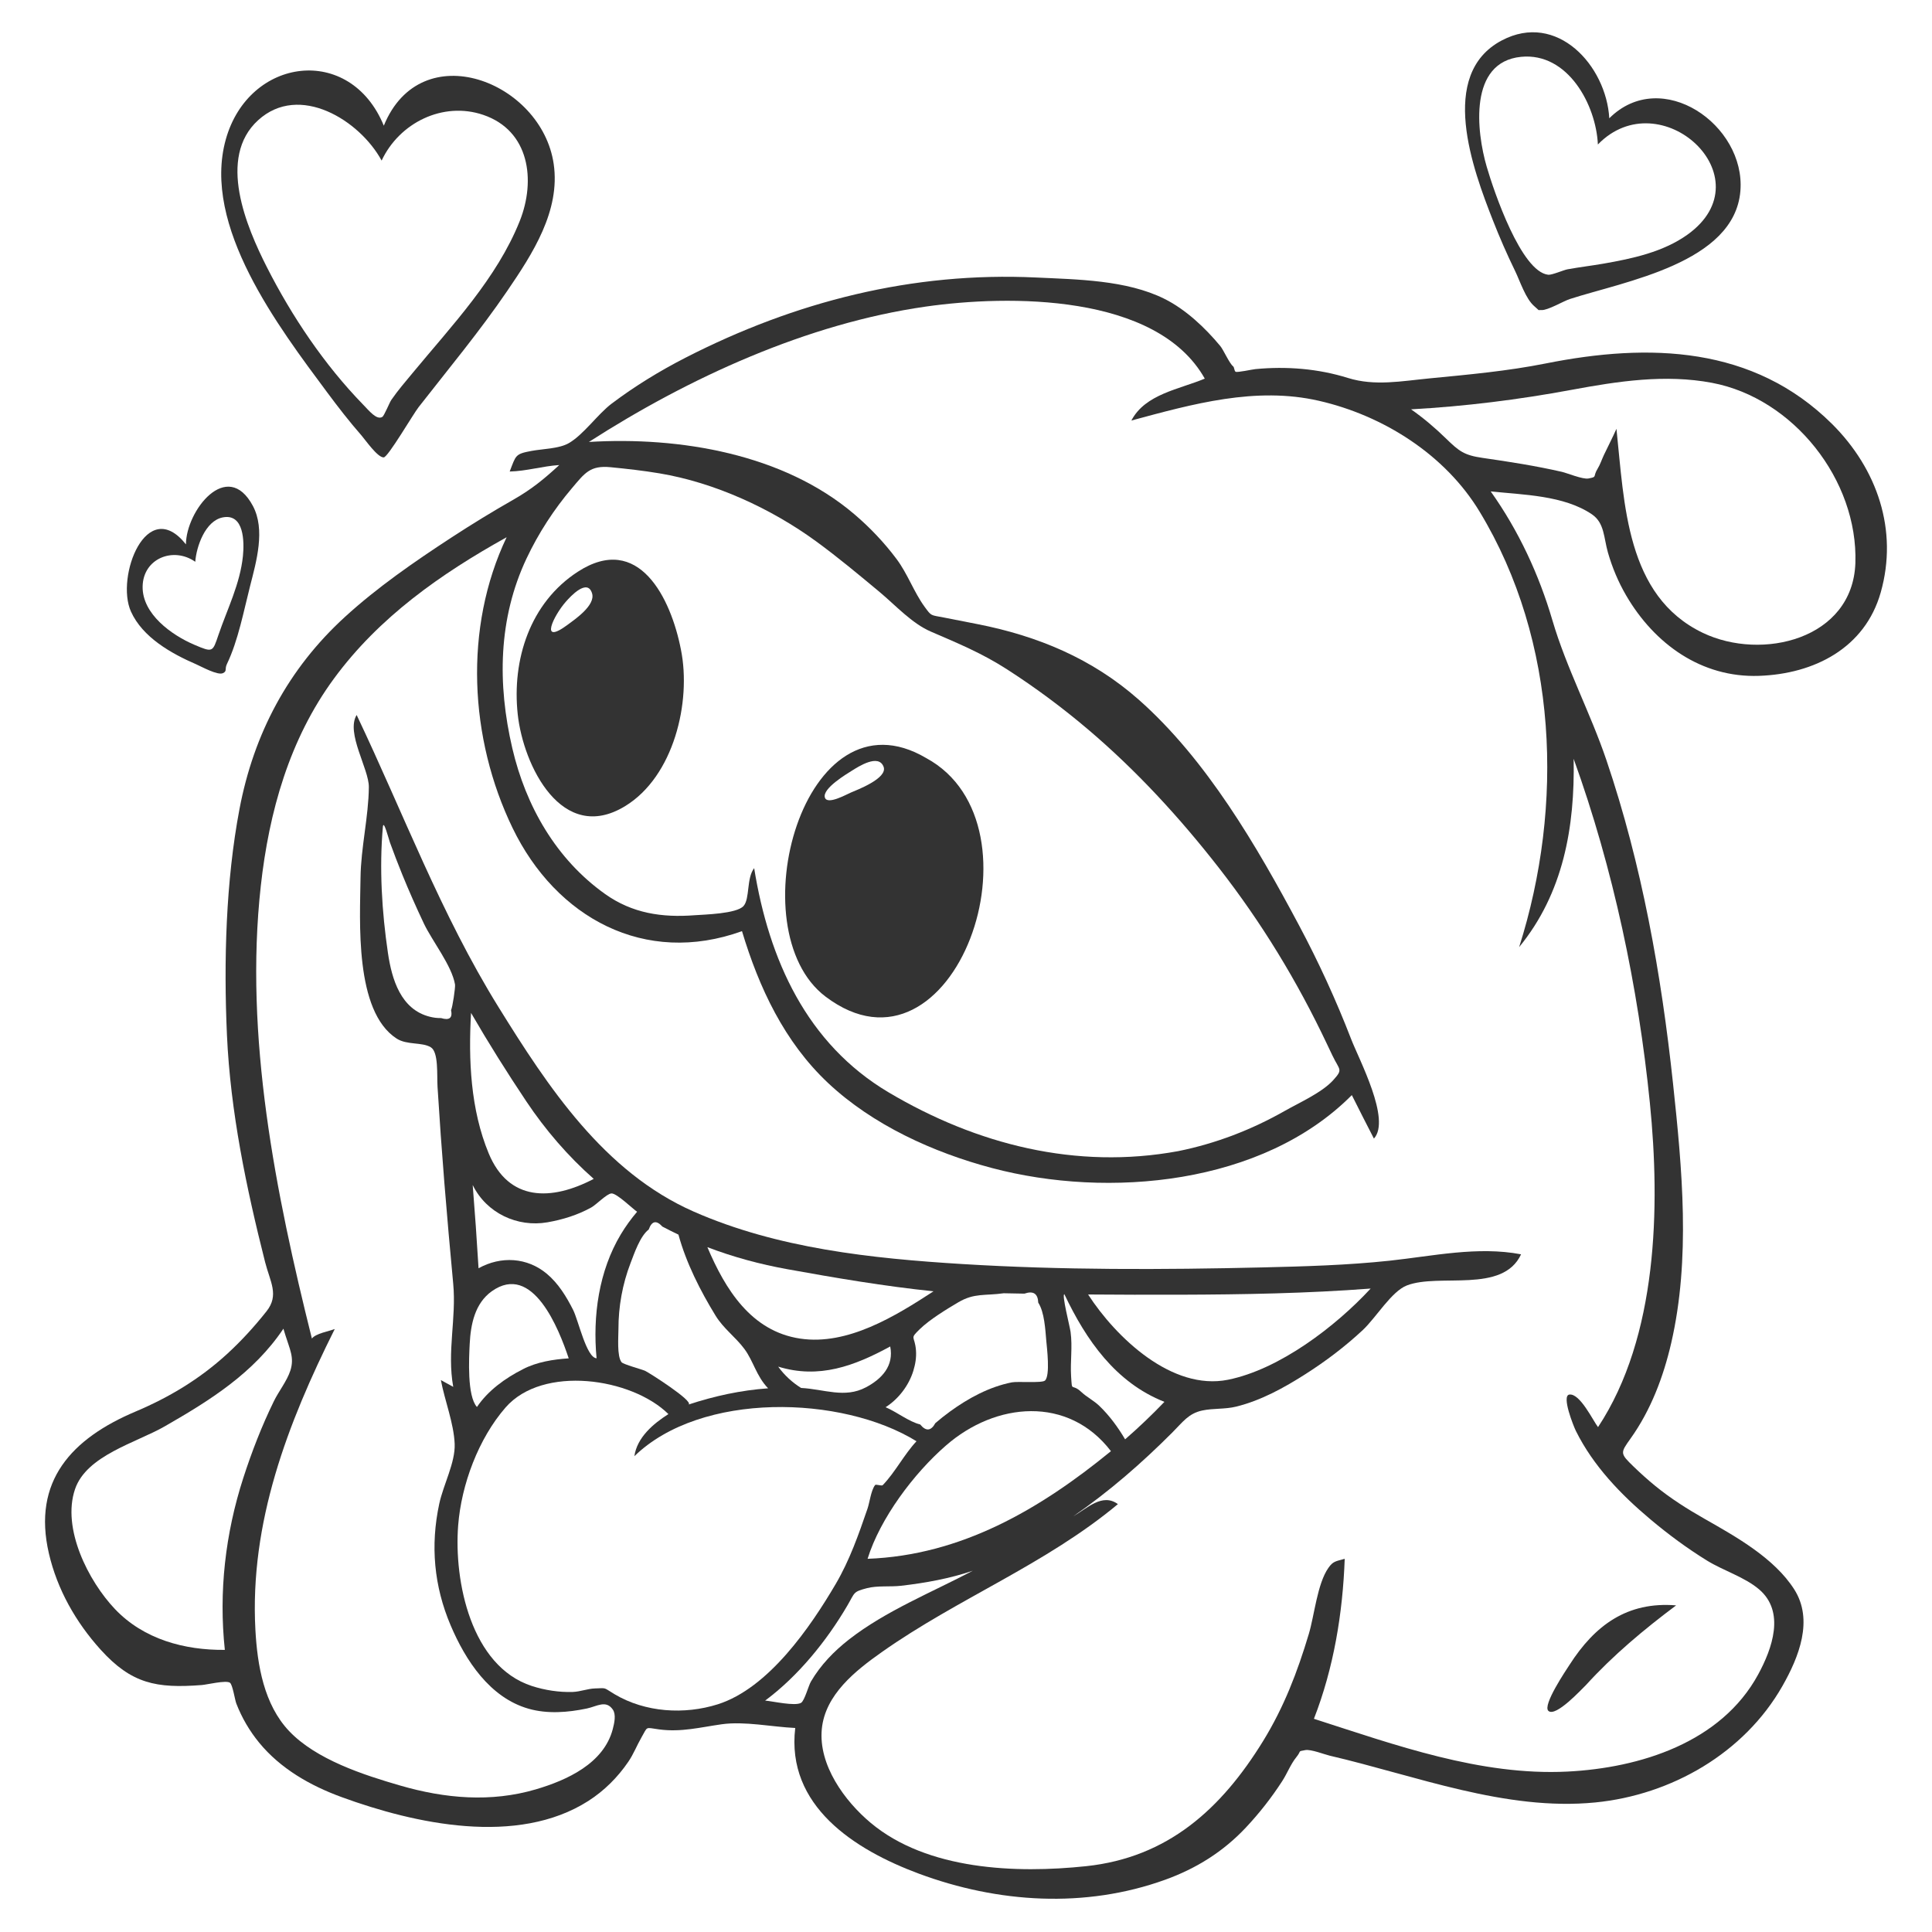 <?xml version="1.0" ?><!-- Generator: Adobe Illustrator 23.0.1, SVG Export Plug-In . SVG Version: 6.00 Build 0)  --><svg height="850pt" id="Layer_1" version="1.1" viewBox="0 0 850 850" width="850pt" xml:space="preserve" xmlns="http://www.w3.org/2000/svg" xmlns:xlink="http://www.w3.org/1999/xlink">
<rect x="0" y="0" width="850" height="850" fill="#333333" stroke="none"/>
<g fill="#ffffff" stroke="none" transform="scale(0.1,0.1)">
	<path d="M4710.1,5860c9,65.9-1.8,130.2,2.3,195.1c4.8,74.9,0.3,27.2,45.6,69.6   c23.4,21.9,54.4,37.4,78.3,60.3c44.5,42.6,82.5,94.5,113.7,147.5c60.1-52.3,117.8-107.4,173-164.9   c-215-84.9-344.4-271.7-440.2-473.5C4670.3,5694,4706.8,5835.5,4710.1,5860z" id="1" style="fill:#FFFFFF;"/>
	<path d="M3677.4,6967.8c60.5-103.2,100.4-217,139.1-329.8c9.7-28.1,15.2-79.6,33.2-104   c4.2-5.7,29.1,5.2,34,0c55-57.1,93.4-134,148.5-193.1c-328.1-202.9-948.5-219.2-1241.2,65.8c11.7-82.7,83.4-143.2,149.8-185.3   c-162.8-160.2-552.9-216.5-716.3-29.3c-119.6,137.1-194.9,339.9-208.8,519.3c-19.1,246.1,56.9,619.4,324.2,706.3   c56.7,18.4,120.2,28.2,179.9,26.2c32.8-1.1,65.3-14.3,97-15.4c55.2-2,35.7-5.1,87.7,25.7c134.5,79.8,306.1,90.5,453.5,44   C3381,7427.4,3565.3,7159.1,3677.4,6967.8z" id="2" style="fill:#FFFFFF;"/>
	<path d="M1277.4,6030.1c18.4-56.9-2.6-93.9-21.5-155c-3-9.8-6-19.6-9-29.4   c-131.2,195.5-321.9,314.8-522.4,429.8c-125.7,72.1-343.7,127.4-394.4,276.2c-58.9,172.8,58.7,404.5,175.9,527.8   c125.8,132.3,304.9,181.1,483.2,179.3c-27.3-255.6,2.2-511.7,81.1-756c37.3-115.4,81.3-229,134.6-338   C1226,6121.4,1262.7,6075.6,1277.4,6030.1z" id="3" style="fill:#FFFFFF;"/>
	<path d="M5402.8,6070.3c226.2-45.6,473.4-234.4,627.5-401.2c-279,21.3-558.2,26.2-837.9,27.1   c-135.1,0.4-270.1,0.1-405.2-1C4909.6,5884.2,5156,6120,5402.8,6070.3z" id="4" style="fill:#FFFFFF;"/>
	<path d="M4161.4,6360C4021,6481.8,3872,6680.2,3817,6858.1c411.8-15.4,757.4-217.4,1070.7-473.6   C4699.6,6139.2,4380.3,6168.5,4161.4,6360z" id="5" style="fill:#FFFFFF;"/>
	<path d="M2497.9,2748.3c33.4-24.8,122.6-85.6,107-137.6c-20.3-67.7-94.7,12.8-115.5,36.7   C2435.8,2708,2370.6,2842.9,2497.9,2748.3z" id="6" style="fill:#FFFFFF;"/>
	<path d="M1682.1,1834.2c8.5-5.3,31.3-62.9,39.7-75c28.9-41.9,62.6-80.8,95-120   c170.6-206.2,369.4-414.7,469.9-666.8c71.4-179.2,43-397.8-160.6-467c-177.5-60.4-369.3,35-447.1,201.1   c-95.9-176.9-362-343-543.4-177.6c-180.8,164.8-51.2,469.7,38.5,646.4c109.7,216.2,253.3,430,422.9,604.2   C1624.1,1807.3,1657.2,1849.5,1682.1,1834.2z" id="7" style="fill:#FFFFFF;"/>
	<path d="M2253.9,3291.7c59.3,254.5,192.5,488.1,408.3,641.6c119.5,85,250.1,104.4,394.5,93.3   c39.4-3,184-6,214.5-40.5c28.7-32.5,12.3-122.3,46.8-166.6c64.8,402.4,230.9,772.5,591.6,986.5c388.2,230.2,826,340.9,1273.9,258.5   c165.2-33.3,322.7-93.9,469.1-177.1c62.6-35.6,163.3-80.4,212.3-134.4c45.2-49.8,29.2-42.5-2.6-108.8c-8-16.6-15.8-33.2-23.7-49.8   c-131.4-277.9-287.6-534.6-477-777.5c-171.4-219.8-361.7-427-574.4-607.5c-113-95.9-232.1-184.4-356.7-264.6   c-109.9-70.8-216.8-115-334.8-165.9c-84.6-36.5-154.8-115.1-225.8-174.3c-91.1-75.9-182.5-152.1-278.2-222.1   c-198.5-145-447.4-259.5-690.6-300c-71.1-11.9-143.3-20-215.1-27c-89.9-8.8-113.7,26.2-169.5,92   c-79.4,93.5-147.1,197.8-199.6,308.7C2191.6,2721.3,2188.2,3009.7,2253.9,3291.7z M4074.7,3335.1   c543.1,293.8,120.8,1475.6-442.7,1049.5C3244.1,4091.4,3535.9,3017.3,4074.7,3335.1z M2541.7,2515.7   c268.4-174.5,410.2,116.4,454.1,342.3c46.5,229.8-31.2,558.1-245.7,688.8c-277.9,169.3-448-178.8-472.3-404.2   C2251.8,2902.5,2331.7,2652.1,2541.7,2515.7z" id="8" style="fill:#FFFFFF;"/>
	<path d="M854.8,2836.6c82.3,35.1,80.5,32.5,106.1-42.7c39.2-115,95.4-224.8,107.9-347.6   c6.3-62.4,5.5-188.1-88.5-170c-77.5,14.9-116.4,129.2-121.2,195.3c-96.6-67.8-229.8-14.6-231.6,109.1   C625.7,2701.7,755.4,2794.2,854.8,2836.6z" id="9" style="fill:#FFFFFF;"/>
	<path d="M6811.5,1208.8c16.2,1.8,67.4-20.8,85.1-24c52.2-9.5,105.1-15.7,157.5-24.8   c127.4-22.2,264-51.3,370.9-128.3c348.2-250.7-120.6-678.9-395-396c-8-174.5-132.2-405.9-337.9-385.7   c-231.3,22.8-196.4,329-151.1,483.9C6572.8,842.9,6692.5,1195.4,6811.5,1208.8z" id="10" style="fill:#FFFFFF;"/>
	<path d="M3743.5,3486.9c24.4-10.6,163.3-62.4,143.9-113.5c-22.2-58.4-110.4-0.8-139.9,17.6   c-18.8,12.1-132.3,78.6-118.1,118.6C3640.9,3541.8,3723,3495.7,3743.5,3486.9z" id="11" style="fill:#FFFFFF;"/>
	<path d="M3423.7,6012.6c26.3,36.9,62.4,70.1,100.8,93.8c101.2,5.2,191.6,46.8,285.1-2.7   c70.3-37.2,123.9-94.3,107-179.8C3758.7,6009.8,3603.8,6067.9,3423.7,6012.6z" id="12" style="fill:#FFFFFF;"/>
	<path d="M4567.9,5731.3c-1.6-40.1-21.9-53.3-60.9-39.8c-30.3-0.5-60.7-1.1-91-1.7   c-82.7,11.6-129.1-1.8-199.4,39.5c-52,30.6-126.1,76-169.2,117.7c-47.6,46.1-22.6,27.4-17.5,93.9c2.4,31-2.6,61-11.7,90.5   c-19.9,64.4-65,123.5-121.9,159.8c47.9,20.1,102.8,64,152.1,75.8c25.3,31.1,47.6,29.2,66.7-5.7c20.6-17.8,41.9-34.7,63.9-50.7   c81.6-59.3,173-109,272.7-128.8c25.3-5,132.1,4,145.5-7.7c24.3-21.2,8.6-146.3,6-175.6C4599.1,5851.2,4595.1,5772.1,4567.9,5731.3z   " id="13" style="fill:#FFFFFF;"/>
	<path d="M5803,1763.4c-278.7-63.9-555.9,14.1-825.4,86.7c61.2-117.2,212.6-137.6,322.9-184.4   c-211.9-376-865.4-368.5-1227.9-316.8c-521,74.4-1041.5,312.6-1481.7,595.5c398.8-24.2,855.4,52,1167.4,317.6   c69.1,58.8,131.9,124.9,186.3,197.6c48.9,65.4,76.2,145.4,123.1,209.7c31.5,43.2,25.9,35.9,85.3,47.6c49.3,9.7,98.5,19.3,147.8,29   c264.7,52,504.4,151.5,709.5,332.6c298.1,263.4,519.8,645.2,705,992.7c86.3,162,163,329,229.1,500.2   c34.7,89.9,176.3,355.1,100.3,437.9c-32.8-63.6-65.2-127.3-97.2-191.3c-392.6,395.3-1071.4,456.4-1583,320.9   c-258.5-68.5-524.5-189.4-721.2-374.1c-192.2-180.6-304-419.1-378.8-668.1c-427.3,154.2-817.8-58.2-1009.4-453.9   c-190.1-392.7-215.9-880.6-26.1-1279.2c-289.9,161.1-561.3,351.6-759.7,621.9c-196.2,267.1-285.7,586.2-321.9,912.4   c-73.4,661.9,65.2,1351.4,224.8,1991.1c17.1-22.4,74.3-31.7,100.6-41.9c-207.3,414.6-374.9,851.9-349.1,1324.3   c8.5,154.7,37.6,327.8,148.3,444.6c119,125.4,327.3,193,489.2,239.8c196.4,56.9,398,75,596.4,16.6   c136.7-40.3,298.5-113.7,338.2-264.5c7.1-27.1,15.5-64.6,0.4-86.4c-30.2-43.8-69.9-14.1-114.2-4.8c-83.7,17.5-173.4,24.7-256.7,0.9   c-170.2-48.6-277-212.3-342.6-366.6c-73.5-173-89.5-351.5-50.2-534.7c18.1-84.6,71.2-181.7,67.9-263.8   c-3.7-91-43.8-190.8-60.7-280.7c18,10.2,36.1,20.1,54.4,29.8c-28.1-155.9,14.3-300.2-0.1-453.6c-13.9-148.1-27-296.3-39-444.6   c-11.3-140.5-21.3-281.1-30-421.8c-3.2-52.1,5.3-152.7-29.7-174.1c-38.4-23.4-104.9-9-150-38.1   c-186.5-120.1-161.3-519.6-159.1-707.6c1.6-133.4,35.4-267.6,36.6-398.9c0.7-80.2-101.9-238-53.7-317.3   c205.2,431.1,371,876.8,623.4,1284c219.4,354.1,465.6,727.3,858.9,900.6c369,162.6,783.4,206.5,1181.6,231   c439.2,27,881,25.2,1320.8,14.9c186.5-4.4,373.8-9.7,559.4-29.5c190.2-20.3,387.9-64.6,578.9-28.1c-81,174.5-360,81.6-502.7,137   c-67.3,26.1-135.7,141.9-193.5,196c-77.7,72.5-162.6,136.8-252.2,193.9c-94.6,60.3-195.2,116-305,143.1   c-49.4,12.2-100.9,6.8-149.1,17.1c-60.5,12.9-85,49.8-132.3,97.2c-135.2,135.4-277.9,259.5-435.4,368.3   c60.4-34.4,127.7-104.1,196.4-53.6c-318.5,265.6-703.2,414.3-1038.7,651c-115.6,81.5-249.4,187-264,338.7   c-15.2,157.8,100.1,316.4,215,412.5c249.2,208.5,640,223.3,947.9,190.7c359-38,594.7-251.4,779-551.1   c91.6-149,150.8-303.8,200.7-470.4c24.6-82.1,37.3-221.3,86.3-291c20.5-29.2,31.6-28.7,71.7-39.8   c-8.7,239.4-48.3,480.1-135.5,703.9c358.5,115.3,733.4,251.3,1115,232.2c320.7-16.1,676.7-128.1,839.4-427.1   c61.9-113.8,120.3-276,3.8-374.9c-63.7-54.1-156.9-82-228.8-126.3c-87.5-54-170.5-115.5-249.2-181.6   c-129.8-109-251.3-235-327.5-388.5c-10.4-20.9-64.4-155.5-28.9-160.3c46.9-6.4,104.4,115.6,126.2,143.2   c262.4-397.4,274-968.5,228.1-1425.7c-51.1-509.6-161.3-1032.7-335.4-1514.5c5.6,299.9-45.1,590.8-239.8,828.4   c197.6-621.4,171.6-1345.7-173.8-1915.6C6358.2,2000.3,6086.1,1828.3,5803,1763.4z M6905.1,7324.8   c112-174.9,254.5-279.3,469.2-261.8c-141,105.5-277.5,219.5-396.3,350.1c-18,17.1-133.2,143.2-165.6,114.2   C6784.9,7502.6,6891.8,7345.6,6905.1,7324.8z" id="14" style="fill:#FFFFFF;"/>
	<path d="M3112.2,5487c78.4,184.8,192.1,370.1,408.4,402.3c208.9,31.1,419.1-99.1,586.5-208.1   c-215.6-22.2-429.9-58.7-643-97.2C3344.5,5562.4,3225.8,5530.5,3112.2,5487z" id="15" style="fill:#FFFFFF;"/>
	<path d="M0,0v8500h8500V0H0z M6607.2,177.9c243.2-128.4,459.8,111.2,473,342.5   c229.9-229.1,600.5,29.5,576.8,319.8c-25.9,317.5-511.1,397.8-750.6,475.5c-28.9,9.4-96.3,50.1-125,48.5   c-19.5-1.1-3.8,6.2-31.5-17.4c-37.5-31.9-62.9-111.1-84-154.4c-35.8-73.4-68.5-148.3-98.3-224.4   C6481.2,747.4,6323.8,327.5,6607.2,177.9z M993.5,613.1c101.2-361.5,546.9-421.4,695.1-60.1c163.8-401.9,694.3-194.9,747.4,168.2   c30.2,206.5-93.2,395.7-204.1,558.4c-120.9,177.4-258.1,342.5-390.1,511.5c-24.6,31.5-134.7,220.5-153.6,221.3   c-26.9,1.1-82-78.5-97.4-96.1c-53.4-60.9-103.1-125.1-151.4-190.1C1226.9,1439.9,886.8,994.3,993.5,613.1z M818.1,2395   c0.4-147.7,181.6-380.3,294.4-169.3c55.8,104.3,15.5,244.3-11.7,350.6c-28.1,109.7-52.9,242.2-102.2,344.6   c-11.3,23.5,1.8,31.1-17.6,40.6c-23.2,11.3-95.9-29.4-117.7-38.8c-109.7-47.4-235.8-118.4-287.1-232   C507.4,2538.5,645.3,2177.7,818.1,2395z M8274.4,2606.5c-69.4,244.9-292.6,358.7-535.9,367c-253,8.7-459.7-140.4-584.1-353.7   c-34.5-59.1-61.2-122.8-80.1-188.6c-18.9-65.8-14.8-130.4-70.4-168.3c-123.2-83.9-303.5-85.9-445.4-100.9   c122.4,172.3,212.1,364.7,271.5,567.2c61.7,210.1,167.2,407.3,237.8,615.8c155.7,459.7,241.4,941.1,292.9,1422.9   c40.1,374.7,77.6,770-8.1,1141c-34.3,148.7-89.6,295-178.7,419.9c-45.5,63.9-47.1,65.2,13.2,123.5c30.2,29.2,61.6,57.5,94.1,84.1   c69,56.5,143.1,103.2,220.4,147.1c137,77.9,303.9,171.3,391.8,308.3c86.9,135.4,20.6,299.3-51.5,426   c-168.1,295.3-488.4,479.2-823.1,512.2c-395.3,38.9-789.2-117.6-1169-205.9c-21.4-5-82.7-28.9-106.8-24.4   c-36.8,6.9-14.8,0.7-39.9,31.4c-24.4,30-40.3,71.8-61.5,104.5c-47.2,73.1-101,141.8-160.6,205.2c-99.6,106-217.8,179.8-354.5,229.2   c-352.5,127.2-735.8,102.7-1084.4-26.9c-282.8-105.2-583.9-298-543.4-640.7c-103-4.8-222.4-30.4-323-16.4   c-94.2,13.2-178.1,35.7-275.7,22.7c-63.2-8.4-48.6-15.5-77.9,35.4c-20.3,35.2-34.4,72.7-57.7,106.8   c-46.9,68.8-106.3,128-176.4,172.8c-312.1,199.2-762.9,100.8-1085.6-17.4c-137.7-50.4-268.3-124.8-362.4-239.5   c-42.4-51.7-76.3-109.9-100.4-172.2c-6.2-16-16.1-83.2-28.1-91.4c-17.4-11.8-101.4,8.6-123.9,10.3   c-199.5,15.4-309.3-5.4-445.7-156.6c-108.3-120.1-190-263.9-226.7-422.1c-74.1-318.9,100.4-506,381.5-624.7   c148.2-62.6,282.2-143.3,401.4-252.3c63.3-57.8,121.2-121.4,174.4-188.5c57-71.8,15.7-130.3-6.1-216.4   c-82.7-326.7-152.7-661.6-167.9-999.2c-14.5-322.9-5.2-676.5,55.2-994.4c62.8-331.1,214.2-616.9,463.6-844.8   c143.6-131.3,306.6-243.6,469.3-349.9c89-58.1,179.7-113.6,272-166.2c80.5-45.9,134.5-90.4,202-152.4   c-73.2,4.6-144.6,26.9-218.2,28.5c28-71.2,22.7-77.1,96.3-90.7c48.5-9,120.4-9.5,163-33.7c65.7-37.4,127.8-128,189.7-174.6   c102-76.8,211.1-143.6,324.7-201.8c482.7-247.2,998.9-378.6,1542.1-352.8c181.5,8.6,397.7,10.8,564.5,93.7   c94.2,46.8,179.5,127.6,246.1,207.8c14.1,17,39.7,76,56.5,89.4c5.5,4.4,4.8,20.4,10.9,23.7c7.9,4.3,71.6-10.1,87.3-11.6   c136.7-13.1,275.6-2,407,39c117.9,36.8,235.8,13.7,359,1.8c170.8-16.5,343-32.1,511.4-65.7c455.2-90.8,913.7-77.3,1259.9,266.8   C8258.9,2063.3,8352.1,2332.5,8274.4,2606.5z" id="16" style="fill:#FFFFFF;"/>
	<path d="M7532.1,1684.3c-206.2-38.9-413.6-7-617.2,30.7c-233.6,43.3-469.4,72.8-706.7,85.9   c54.4,38.2,105.3,81.2,152.8,127.6c58.4,57,80.8,74.4,162.2,86.1c116.8,16.8,233.8,35,348.9,61.4c22.2,5.1,91.5,33.8,116.3,29.1   c41.2-7.8,17.5-6,40.9-43.9c10.6-17.1,18.3-40.5,26.9-58.8c18.3-38.7,38.2-76.6,55.5-115.8c35.2,328.9,41.2,735.4,380.1,897.7   c259.7,124.4,659.2,28.6,671.1-307.1C8175,2111.8,7889.9,1751.8,7532.1,1684.3z" id="17" style="fill:#FFFFFF;"/>
	<path d="M3735.7,7212.7c161.2-125.7,364.2-207,544.5-302.2c-101.9,34.6-208.8,53.8-315.5,66.2   c-47.3,5.5-105.3-1.4-150.6,10.6c-62,16.4-52,18.3-85.9,76.2c-91,155.6-216.7,310.7-361.9,418.4c31.7,2.5,131.3,25.6,158,9.9   c15.4-9,32.6-75.1,43.4-93.5C3610.3,7325.3,3669.3,7264.5,3735.7,7212.7z" id="18" style="fill:#FFFFFF;"/>
	<path d="M2001.9,4331.3c-14-83-100.9-192-137-268.1c-33.8-71.5-65.9-143.8-95.7-217.1   c-18.8-46.1-36.4-92.6-53.5-139.3c-5.3-14.6-28-103.8-31.2-68.9c-16.2,182.1-4.4,373.9,22.2,554.4c17.1,116.2,56.5,249.2,184.7,281   c16.1,4.1,32.4,6.1,49.2,5.8c36.6,11.2,51.2-0.4,43.9-34.9C1990.9,4431.8,2004,4344,2001.9,4331.3z" id="19" style="fill:#FFFFFF;"/>
	<path d="M2315.5,4845.5c-85-127.1-166.4-256.7-243.1-389.1c-11.9,205.7-2.3,425.2,77.7,618.1   c87.8,211.7,275.2,210.1,462.1,112.1C2498.8,5086.7,2399.5,4971.1,2315.5,4845.5z" id="20" style="fill:#FFFFFF;"/>
	<path d="M2690.1,5250.6c-20.6,1.2-66.4,49.5-89.3,62.1c-59.6,32.9-125.2,53.2-192.1,64.9   c-132,23.1-268.3-40-329-164c9.8,122,18.4,244,25.7,366.2c99.1-54.8,214.2-48,300.8,24.6c50.4,42.3,85.9,100.4,115.2,158.5   c23.8,47.2,58.6,210.3,103.3,213c-17.5-185.8,9.7-384,107-545.9c20.9-34.7,45-68,71.3-98.8   C2784.4,5319,2713.4,5249.3,2690.1,5250.6z" id="21" style="fill:#FFFFFF;"/>
	<path d="M2098.4,6190.1c49.1-72.7,124.6-126.8,202.2-166.2c61.5-31.9,133.1-43.1,201.5-47.7   c-42.6-127.7-158.1-423.8-338.6-295.1c-74.4,53.1-92.7,145.9-97,231.7C2063.3,5975.2,2054.6,6142.2,2098.4,6190.1z" id="22" style="fill:#FFFFFF;"/>
	<path d="M2914.3,5396.5c-26.6-29.3-46.7-25.1-60.2,12.8c-37.9,29-63.5,105-79.9,147.6   c-35.6,92.3-53.5,192-53.3,290.8c0.1,32.6-7.3,118.7,13.6,145.4c7.5,9.6,90.5,31.8,103.6,37.9c18.9,8.9,213.6,133.1,191.6,148.3   c113.2-37.4,230.6-62.9,349.7-71.3c-51.8-53.5-64.4-119.4-104.4-173.3c-38.5-51.9-91.6-89-126.9-146.6   c-67-109.2-129.4-232.3-163.2-356.3C2961.2,5420.6,2937.6,5408.8,2914.3,5396.5z" id="23" style="fill:#FFFFFF;"/>
</g>
</svg>
